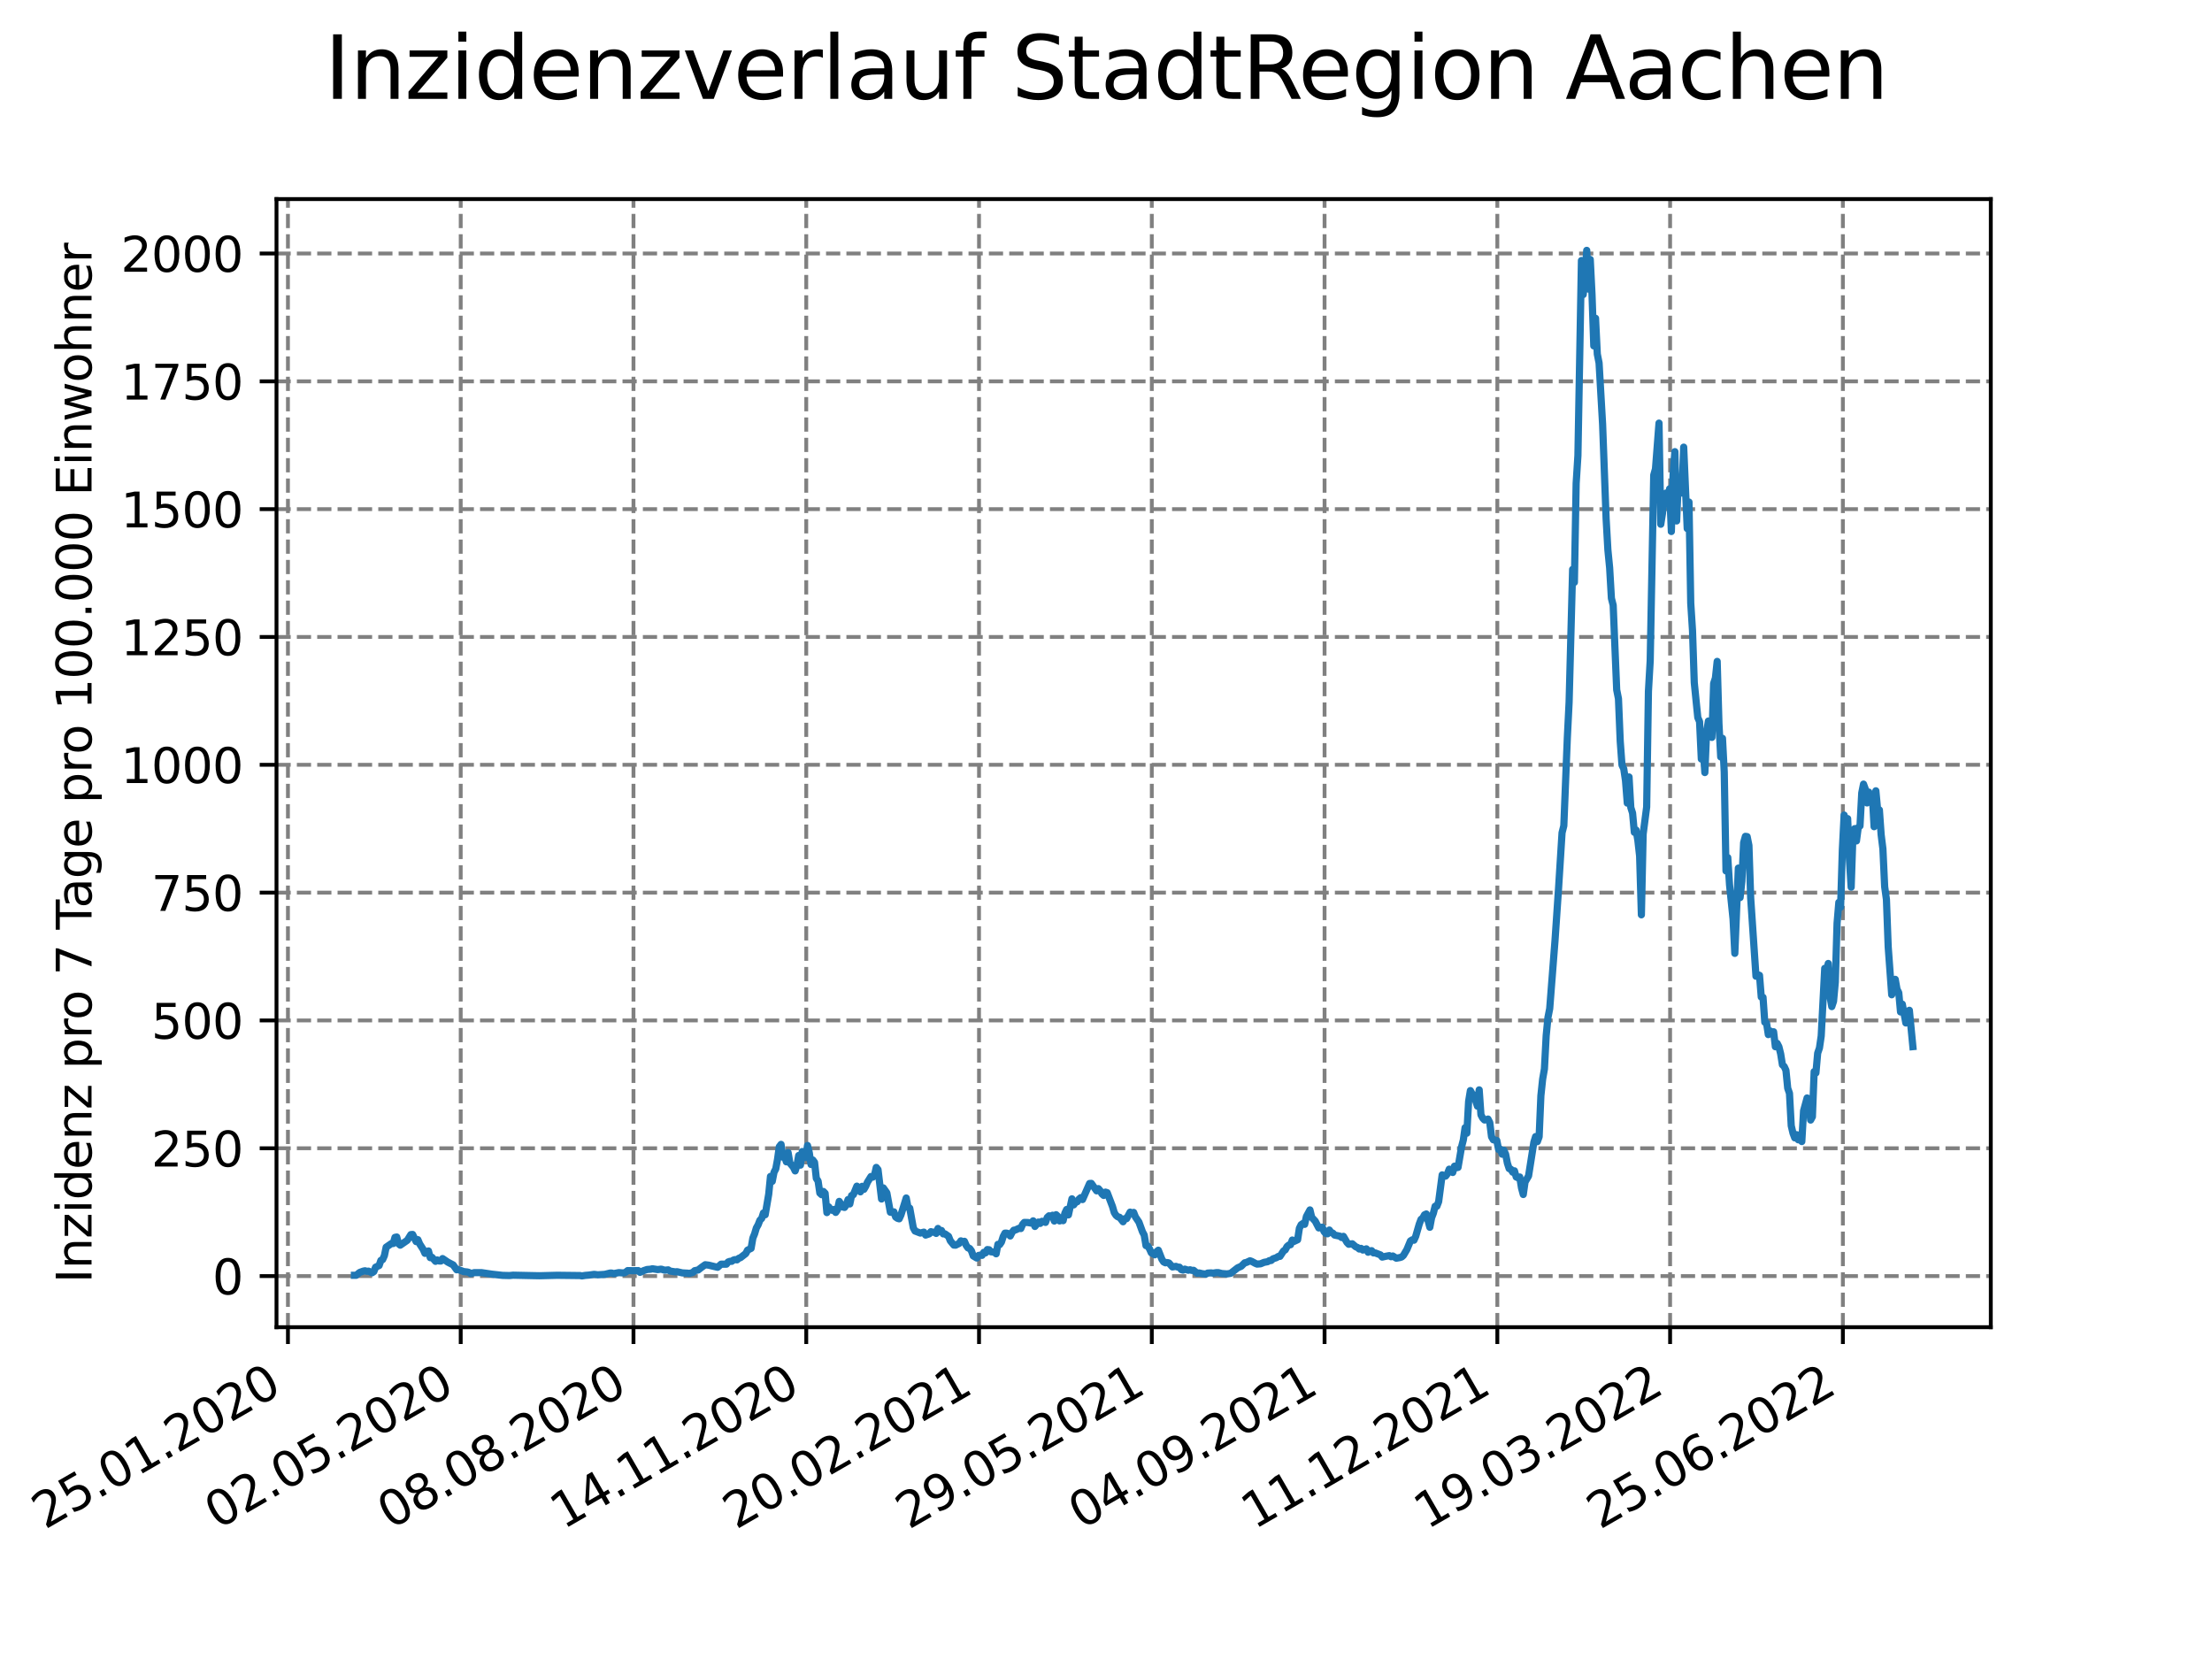 <?xml version="1.0" encoding="utf-8" standalone="no"?>
<!DOCTYPE svg PUBLIC "-//W3C//DTD SVG 1.1//EN"
  "http://www.w3.org/Graphics/SVG/1.1/DTD/svg11.dtd">
<svg xmlns:xlink="http://www.w3.org/1999/xlink" width="460.8pt" height="345.6pt" viewBox="0 0 460.8 345.6" xmlns="http://www.w3.org/2000/svg" version="1.1">
 <defs>
  <style type="text/css">*{stroke-linejoin: round; stroke-linecap: butt}</style>
 </defs>
 <g id="figure_1">
  <g id="patch_1">
   <path d="M 0 345.6 
L 460.8 345.6 
L 460.8 0 
L 0 0 
z
" style="fill: #ffffff"/>
  </g>
  <g id="axes_1">
   <g id="patch_2">
    <path d="M 57.6 276.48 
L 414.72 276.48 
L 414.72 41.472 
L 57.6 41.472 
z
" style="fill: #ffffff"/>
   </g>
   <g id="matplotlib.axis_1">
    <g id="xtick_1">
     <g id="line2d_1">
      <path d="M 59.984 276.48 
L 59.984 41.472 
" clip-path="url(#pc117c9e25f)" style="fill: none; stroke-dasharray: 2.96,1.28; stroke-dashoffset: 0; stroke: #808080; stroke-width: 0.8"/>
     </g>
     <g id="line2d_2">
      <defs>
       <path id="m2772988381" d="M 0 0 
L 0 3.5 
" style="stroke: #000000; stroke-width: 0.8"/>
      </defs>
      <g>
       <use xlink:href="#m2772988381" x="59.984" y="276.48" style="stroke: #000000; stroke-width: 0.8"/>
      </g>
     </g>
     <g id="text_1">
      <!-- 25.01.2020 -->
      <g transform="translate(9.359 318.689)rotate(-30)scale(0.1 -0.1)">
       <defs>
        <path id="DejaVuSans-32" d="M 1228 531 
L 3431 531 
L 3431 0 
L 469 0 
L 469 531 
Q 828 903 1448 1529 
Q 2069 2156 2228 2338 
Q 2531 2678 2651 2914 
Q 2772 3150 2772 3378 
Q 2772 3750 2511 3984 
Q 2250 4219 1831 4219 
Q 1534 4219 1204 4116 
Q 875 4013 500 3803 
L 500 4441 
Q 881 4594 1212 4672 
Q 1544 4750 1819 4750 
Q 2544 4750 2975 4387 
Q 3406 4025 3406 3419 
Q 3406 3131 3298 2873 
Q 3191 2616 2906 2266 
Q 2828 2175 2409 1742 
Q 1991 1309 1228 531 
z
" transform="scale(0.016)"/>
        <path id="DejaVuSans-35" d="M 691 4666 
L 3169 4666 
L 3169 4134 
L 1269 4134 
L 1269 2991 
Q 1406 3038 1543 3061 
Q 1681 3084 1819 3084 
Q 2600 3084 3056 2656 
Q 3513 2228 3513 1497 
Q 3513 744 3044 326 
Q 2575 -91 1722 -91 
Q 1428 -91 1123 -41 
Q 819 9 494 109 
L 494 744 
Q 775 591 1075 516 
Q 1375 441 1709 441 
Q 2250 441 2565 725 
Q 2881 1009 2881 1497 
Q 2881 1984 2565 2268 
Q 2250 2553 1709 2553 
Q 1456 2553 1204 2497 
Q 953 2441 691 2322 
L 691 4666 
z
" transform="scale(0.016)"/>
        <path id="DejaVuSans-2e" d="M 684 794 
L 1344 794 
L 1344 0 
L 684 0 
L 684 794 
z
" transform="scale(0.016)"/>
        <path id="DejaVuSans-30" d="M 2034 4250 
Q 1547 4250 1301 3770 
Q 1056 3291 1056 2328 
Q 1056 1369 1301 889 
Q 1547 409 2034 409 
Q 2525 409 2770 889 
Q 3016 1369 3016 2328 
Q 3016 3291 2770 3770 
Q 2525 4250 2034 4250 
z
M 2034 4750 
Q 2819 4750 3233 4129 
Q 3647 3509 3647 2328 
Q 3647 1150 3233 529 
Q 2819 -91 2034 -91 
Q 1250 -91 836 529 
Q 422 1150 422 2328 
Q 422 3509 836 4129 
Q 1250 4750 2034 4750 
z
" transform="scale(0.016)"/>
        <path id="DejaVuSans-31" d="M 794 531 
L 1825 531 
L 1825 4091 
L 703 3866 
L 703 4441 
L 1819 4666 
L 2450 4666 
L 2450 531 
L 3481 531 
L 3481 0 
L 794 0 
L 794 531 
z
" transform="scale(0.016)"/>
       </defs>
       <use xlink:href="#DejaVuSans-32"/>
       <use xlink:href="#DejaVuSans-35" x="63.623"/>
       <use xlink:href="#DejaVuSans-2e" x="127.246"/>
       <use xlink:href="#DejaVuSans-30" x="159.033"/>
       <use xlink:href="#DejaVuSans-31" x="222.656"/>
       <use xlink:href="#DejaVuSans-2e" x="286.279"/>
       <use xlink:href="#DejaVuSans-32" x="318.066"/>
       <use xlink:href="#DejaVuSans-30" x="381.689"/>
       <use xlink:href="#DejaVuSans-32" x="445.312"/>
       <use xlink:href="#DejaVuSans-30" x="508.936"/>
      </g>
     </g>
    </g>
    <g id="xtick_2">
     <g id="line2d_3">
      <path d="M 95.975 276.48 
L 95.975 41.472 
" clip-path="url(#pc117c9e25f)" style="fill: none; stroke-dasharray: 2.96,1.28; stroke-dashoffset: 0; stroke: #808080; stroke-width: 0.8"/>
     </g>
     <g id="line2d_4">
      <g>
       <use xlink:href="#m2772988381" x="95.975" y="276.48" style="stroke: #000000; stroke-width: 0.8"/>
      </g>
     </g>
     <g id="text_2">
      <!-- 02.05.2020 -->
      <g transform="translate(45.35 318.689)rotate(-30)scale(0.1 -0.1)">
       <use xlink:href="#DejaVuSans-30"/>
       <use xlink:href="#DejaVuSans-32" x="63.623"/>
       <use xlink:href="#DejaVuSans-2e" x="127.246"/>
       <use xlink:href="#DejaVuSans-30" x="159.033"/>
       <use xlink:href="#DejaVuSans-35" x="222.656"/>
       <use xlink:href="#DejaVuSans-2e" x="286.279"/>
       <use xlink:href="#DejaVuSans-32" x="318.066"/>
       <use xlink:href="#DejaVuSans-30" x="381.689"/>
       <use xlink:href="#DejaVuSans-32" x="445.312"/>
       <use xlink:href="#DejaVuSans-30" x="508.936"/>
      </g>
     </g>
    </g>
    <g id="xtick_3">
     <g id="line2d_5">
      <path d="M 131.966 276.48 
L 131.966 41.472 
" clip-path="url(#pc117c9e25f)" style="fill: none; stroke-dasharray: 2.96,1.28; stroke-dashoffset: 0; stroke: #808080; stroke-width: 0.8"/>
     </g>
     <g id="line2d_6">
      <g>
       <use xlink:href="#m2772988381" x="131.966" y="276.48" style="stroke: #000000; stroke-width: 0.8"/>
      </g>
     </g>
     <g id="text_3">
      <!-- 08.08.2020 -->
      <g transform="translate(81.341 318.689)rotate(-30)scale(0.1 -0.1)">
       <defs>
        <path id="DejaVuSans-38" d="M 2034 2216 
Q 1584 2216 1326 1975 
Q 1069 1734 1069 1313 
Q 1069 891 1326 650 
Q 1584 409 2034 409 
Q 2484 409 2743 651 
Q 3003 894 3003 1313 
Q 3003 1734 2745 1975 
Q 2488 2216 2034 2216 
z
M 1403 2484 
Q 997 2584 770 2862 
Q 544 3141 544 3541 
Q 544 4100 942 4425 
Q 1341 4750 2034 4750 
Q 2731 4750 3128 4425 
Q 3525 4100 3525 3541 
Q 3525 3141 3298 2862 
Q 3072 2584 2669 2484 
Q 3125 2378 3379 2068 
Q 3634 1759 3634 1313 
Q 3634 634 3220 271 
Q 2806 -91 2034 -91 
Q 1263 -91 848 271 
Q 434 634 434 1313 
Q 434 1759 690 2068 
Q 947 2378 1403 2484 
z
M 1172 3481 
Q 1172 3119 1398 2916 
Q 1625 2713 2034 2713 
Q 2441 2713 2670 2916 
Q 2900 3119 2900 3481 
Q 2900 3844 2670 4047 
Q 2441 4250 2034 4250 
Q 1625 4250 1398 4047 
Q 1172 3844 1172 3481 
z
" transform="scale(0.016)"/>
       </defs>
       <use xlink:href="#DejaVuSans-30"/>
       <use xlink:href="#DejaVuSans-38" x="63.623"/>
       <use xlink:href="#DejaVuSans-2e" x="127.246"/>
       <use xlink:href="#DejaVuSans-30" x="159.033"/>
       <use xlink:href="#DejaVuSans-38" x="222.656"/>
       <use xlink:href="#DejaVuSans-2e" x="286.279"/>
       <use xlink:href="#DejaVuSans-32" x="318.066"/>
       <use xlink:href="#DejaVuSans-30" x="381.689"/>
       <use xlink:href="#DejaVuSans-32" x="445.312"/>
       <use xlink:href="#DejaVuSans-30" x="508.936"/>
      </g>
     </g>
    </g>
    <g id="xtick_4">
     <g id="line2d_7">
      <path d="M 167.957 276.48 
L 167.957 41.472 
" clip-path="url(#pc117c9e25f)" style="fill: none; stroke-dasharray: 2.96,1.28; stroke-dashoffset: 0; stroke: #808080; stroke-width: 0.8"/>
     </g>
     <g id="line2d_8">
      <g>
       <use xlink:href="#m2772988381" x="167.957" y="276.48" style="stroke: #000000; stroke-width: 0.8"/>
      </g>
     </g>
     <g id="text_4">
      <!-- 14.11.2020 -->
      <g transform="translate(117.332 318.689)rotate(-30)scale(0.1 -0.1)">
       <defs>
        <path id="DejaVuSans-34" d="M 2419 4116 
L 825 1625 
L 2419 1625 
L 2419 4116 
z
M 2253 4666 
L 3047 4666 
L 3047 1625 
L 3713 1625 
L 3713 1100 
L 3047 1100 
L 3047 0 
L 2419 0 
L 2419 1100 
L 313 1100 
L 313 1709 
L 2253 4666 
z
" transform="scale(0.016)"/>
       </defs>
       <use xlink:href="#DejaVuSans-31"/>
       <use xlink:href="#DejaVuSans-34" x="63.623"/>
       <use xlink:href="#DejaVuSans-2e" x="127.246"/>
       <use xlink:href="#DejaVuSans-31" x="159.033"/>
       <use xlink:href="#DejaVuSans-31" x="222.656"/>
       <use xlink:href="#DejaVuSans-2e" x="286.279"/>
       <use xlink:href="#DejaVuSans-32" x="318.066"/>
       <use xlink:href="#DejaVuSans-30" x="381.689"/>
       <use xlink:href="#DejaVuSans-32" x="445.312"/>
       <use xlink:href="#DejaVuSans-30" x="508.936"/>
      </g>
     </g>
    </g>
    <g id="xtick_5">
     <g id="line2d_9">
      <path d="M 203.949 276.48 
L 203.949 41.472 
" clip-path="url(#pc117c9e25f)" style="fill: none; stroke-dasharray: 2.96,1.28; stroke-dashoffset: 0; stroke: #808080; stroke-width: 0.8"/>
     </g>
     <g id="line2d_10">
      <g>
       <use xlink:href="#m2772988381" x="203.949" y="276.48" style="stroke: #000000; stroke-width: 0.8"/>
      </g>
     </g>
     <g id="text_5">
      <!-- 20.02.2021 -->
      <g transform="translate(153.323 318.689)rotate(-30)scale(0.1 -0.1)">
       <use xlink:href="#DejaVuSans-32"/>
       <use xlink:href="#DejaVuSans-30" x="63.623"/>
       <use xlink:href="#DejaVuSans-2e" x="127.246"/>
       <use xlink:href="#DejaVuSans-30" x="159.033"/>
       <use xlink:href="#DejaVuSans-32" x="222.656"/>
       <use xlink:href="#DejaVuSans-2e" x="286.279"/>
       <use xlink:href="#DejaVuSans-32" x="318.066"/>
       <use xlink:href="#DejaVuSans-30" x="381.689"/>
       <use xlink:href="#DejaVuSans-32" x="445.312"/>
       <use xlink:href="#DejaVuSans-31" x="508.936"/>
      </g>
     </g>
    </g>
    <g id="xtick_6">
     <g id="line2d_11">
      <path d="M 239.94 276.48 
L 239.94 41.472 
" clip-path="url(#pc117c9e25f)" style="fill: none; stroke-dasharray: 2.96,1.28; stroke-dashoffset: 0; stroke: #808080; stroke-width: 0.8"/>
     </g>
     <g id="line2d_12">
      <g>
       <use xlink:href="#m2772988381" x="239.94" y="276.48" style="stroke: #000000; stroke-width: 0.8"/>
      </g>
     </g>
     <g id="text_6">
      <!-- 29.05.2021 -->
      <g transform="translate(189.314 318.689)rotate(-30)scale(0.1 -0.1)">
       <defs>
        <path id="DejaVuSans-39" d="M 703 97 
L 703 672 
Q 941 559 1184 500 
Q 1428 441 1663 441 
Q 2288 441 2617 861 
Q 2947 1281 2994 2138 
Q 2813 1869 2534 1725 
Q 2256 1581 1919 1581 
Q 1219 1581 811 2004 
Q 403 2428 403 3163 
Q 403 3881 828 4315 
Q 1253 4750 1959 4750 
Q 2769 4750 3195 4129 
Q 3622 3509 3622 2328 
Q 3622 1225 3098 567 
Q 2575 -91 1691 -91 
Q 1453 -91 1209 -44 
Q 966 3 703 97 
z
M 1959 2075 
Q 2384 2075 2632 2365 
Q 2881 2656 2881 3163 
Q 2881 3666 2632 3958 
Q 2384 4250 1959 4250 
Q 1534 4250 1286 3958 
Q 1038 3666 1038 3163 
Q 1038 2656 1286 2365 
Q 1534 2075 1959 2075 
z
" transform="scale(0.016)"/>
       </defs>
       <use xlink:href="#DejaVuSans-32"/>
       <use xlink:href="#DejaVuSans-39" x="63.623"/>
       <use xlink:href="#DejaVuSans-2e" x="127.246"/>
       <use xlink:href="#DejaVuSans-30" x="159.033"/>
       <use xlink:href="#DejaVuSans-35" x="222.656"/>
       <use xlink:href="#DejaVuSans-2e" x="286.279"/>
       <use xlink:href="#DejaVuSans-32" x="318.066"/>
       <use xlink:href="#DejaVuSans-30" x="381.689"/>
       <use xlink:href="#DejaVuSans-32" x="445.312"/>
       <use xlink:href="#DejaVuSans-31" x="508.936"/>
      </g>
     </g>
    </g>
    <g id="xtick_7">
     <g id="line2d_13">
      <path d="M 275.931 276.48 
L 275.931 41.472 
" clip-path="url(#pc117c9e25f)" style="fill: none; stroke-dasharray: 2.96,1.28; stroke-dashoffset: 0; stroke: #808080; stroke-width: 0.8"/>
     </g>
     <g id="line2d_14">
      <g>
       <use xlink:href="#m2772988381" x="275.931" y="276.48" style="stroke: #000000; stroke-width: 0.8"/>
      </g>
     </g>
     <g id="text_7">
      <!-- 04.09.2021 -->
      <g transform="translate(225.306 318.689)rotate(-30)scale(0.1 -0.1)">
       <use xlink:href="#DejaVuSans-30"/>
       <use xlink:href="#DejaVuSans-34" x="63.623"/>
       <use xlink:href="#DejaVuSans-2e" x="127.246"/>
       <use xlink:href="#DejaVuSans-30" x="159.033"/>
       <use xlink:href="#DejaVuSans-39" x="222.656"/>
       <use xlink:href="#DejaVuSans-2e" x="286.279"/>
       <use xlink:href="#DejaVuSans-32" x="318.066"/>
       <use xlink:href="#DejaVuSans-30" x="381.689"/>
       <use xlink:href="#DejaVuSans-32" x="445.312"/>
       <use xlink:href="#DejaVuSans-31" x="508.936"/>
      </g>
     </g>
    </g>
    <g id="xtick_8">
     <g id="line2d_15">
      <path d="M 311.922 276.48 
L 311.922 41.472 
" clip-path="url(#pc117c9e25f)" style="fill: none; stroke-dasharray: 2.96,1.28; stroke-dashoffset: 0; stroke: #808080; stroke-width: 0.8"/>
     </g>
     <g id="line2d_16">
      <g>
       <use xlink:href="#m2772988381" x="311.922" y="276.48" style="stroke: #000000; stroke-width: 0.8"/>
      </g>
     </g>
     <g id="text_8">
      <!-- 11.12.2021 -->
      <g transform="translate(261.297 318.689)rotate(-30)scale(0.1 -0.1)">
       <use xlink:href="#DejaVuSans-31"/>
       <use xlink:href="#DejaVuSans-31" x="63.623"/>
       <use xlink:href="#DejaVuSans-2e" x="127.246"/>
       <use xlink:href="#DejaVuSans-31" x="159.033"/>
       <use xlink:href="#DejaVuSans-32" x="222.656"/>
       <use xlink:href="#DejaVuSans-2e" x="286.279"/>
       <use xlink:href="#DejaVuSans-32" x="318.066"/>
       <use xlink:href="#DejaVuSans-30" x="381.689"/>
       <use xlink:href="#DejaVuSans-32" x="445.312"/>
       <use xlink:href="#DejaVuSans-31" x="508.936"/>
      </g>
     </g>
    </g>
    <g id="xtick_9">
     <g id="line2d_17">
      <path d="M 347.913 276.48 
L 347.913 41.472 
" clip-path="url(#pc117c9e25f)" style="fill: none; stroke-dasharray: 2.96,1.28; stroke-dashoffset: 0; stroke: #808080; stroke-width: 0.8"/>
     </g>
     <g id="line2d_18">
      <g>
       <use xlink:href="#m2772988381" x="347.913" y="276.48" style="stroke: #000000; stroke-width: 0.8"/>
      </g>
     </g>
     <g id="text_9">
      <!-- 19.03.2022 -->
      <g transform="translate(297.288 318.689)rotate(-30)scale(0.1 -0.1)">
       <defs>
        <path id="DejaVuSans-33" d="M 2597 2516 
Q 3050 2419 3304 2112 
Q 3559 1806 3559 1356 
Q 3559 666 3084 287 
Q 2609 -91 1734 -91 
Q 1441 -91 1130 -33 
Q 819 25 488 141 
L 488 750 
Q 750 597 1062 519 
Q 1375 441 1716 441 
Q 2309 441 2620 675 
Q 2931 909 2931 1356 
Q 2931 1769 2642 2001 
Q 2353 2234 1838 2234 
L 1294 2234 
L 1294 2753 
L 1863 2753 
Q 2328 2753 2575 2939 
Q 2822 3125 2822 3475 
Q 2822 3834 2567 4026 
Q 2313 4219 1838 4219 
Q 1578 4219 1281 4162 
Q 984 4106 628 3988 
L 628 4550 
Q 988 4650 1302 4700 
Q 1616 4750 1894 4750 
Q 2613 4750 3031 4423 
Q 3450 4097 3450 3541 
Q 3450 3153 3228 2886 
Q 3006 2619 2597 2516 
z
" transform="scale(0.016)"/>
       </defs>
       <use xlink:href="#DejaVuSans-31"/>
       <use xlink:href="#DejaVuSans-39" x="63.623"/>
       <use xlink:href="#DejaVuSans-2e" x="127.246"/>
       <use xlink:href="#DejaVuSans-30" x="159.033"/>
       <use xlink:href="#DejaVuSans-33" x="222.656"/>
       <use xlink:href="#DejaVuSans-2e" x="286.279"/>
       <use xlink:href="#DejaVuSans-32" x="318.066"/>
       <use xlink:href="#DejaVuSans-30" x="381.689"/>
       <use xlink:href="#DejaVuSans-32" x="445.312"/>
       <use xlink:href="#DejaVuSans-32" x="508.936"/>
      </g>
     </g>
    </g>
    <g id="xtick_10">
     <g id="line2d_19">
      <path d="M 383.904 276.48 
L 383.904 41.472 
" clip-path="url(#pc117c9e25f)" style="fill: none; stroke-dasharray: 2.96,1.28; stroke-dashoffset: 0; stroke: #808080; stroke-width: 0.8"/>
     </g>
     <g id="line2d_20">
      <g>
       <use xlink:href="#m2772988381" x="383.904" y="276.48" style="stroke: #000000; stroke-width: 0.8"/>
      </g>
     </g>
     <g id="text_10">
      <!-- 25.06.2022 -->
      <g transform="translate(333.279 318.689)rotate(-30)scale(0.1 -0.1)">
       <defs>
        <path id="DejaVuSans-36" d="M 2113 2584 
Q 1688 2584 1439 2293 
Q 1191 2003 1191 1497 
Q 1191 994 1439 701 
Q 1688 409 2113 409 
Q 2538 409 2786 701 
Q 3034 994 3034 1497 
Q 3034 2003 2786 2293 
Q 2538 2584 2113 2584 
z
M 3366 4563 
L 3366 3988 
Q 3128 4100 2886 4159 
Q 2644 4219 2406 4219 
Q 1781 4219 1451 3797 
Q 1122 3375 1075 2522 
Q 1259 2794 1537 2939 
Q 1816 3084 2150 3084 
Q 2853 3084 3261 2657 
Q 3669 2231 3669 1497 
Q 3669 778 3244 343 
Q 2819 -91 2113 -91 
Q 1303 -91 875 529 
Q 447 1150 447 2328 
Q 447 3434 972 4092 
Q 1497 4750 2381 4750 
Q 2619 4750 2861 4703 
Q 3103 4656 3366 4563 
z
" transform="scale(0.016)"/>
       </defs>
       <use xlink:href="#DejaVuSans-32"/>
       <use xlink:href="#DejaVuSans-35" x="63.623"/>
       <use xlink:href="#DejaVuSans-2e" x="127.246"/>
       <use xlink:href="#DejaVuSans-30" x="159.033"/>
       <use xlink:href="#DejaVuSans-36" x="222.656"/>
       <use xlink:href="#DejaVuSans-2e" x="286.279"/>
       <use xlink:href="#DejaVuSans-32" x="318.066"/>
       <use xlink:href="#DejaVuSans-30" x="381.689"/>
       <use xlink:href="#DejaVuSans-32" x="445.312"/>
       <use xlink:href="#DejaVuSans-32" x="508.936"/>
      </g>
     </g>
    </g>
   </g>
   <g id="matplotlib.axis_2">
    <g id="ytick_1">
     <g id="line2d_21">
      <path d="M 57.6 265.836 
L 414.72 265.836 
" clip-path="url(#pc117c9e25f)" style="fill: none; stroke-dasharray: 2.96,1.28; stroke-dashoffset: 0; stroke: #808080; stroke-width: 0.8"/>
     </g>
     <g id="line2d_22">
      <defs>
       <path id="me3df856fa6" d="M 0 0 
L -3.5 0 
" style="stroke: #000000; stroke-width: 0.8"/>
      </defs>
      <g>
       <use xlink:href="#me3df856fa6" x="57.6" y="265.836" style="stroke: #000000; stroke-width: 0.8"/>
      </g>
     </g>
     <g id="text_11">
      <!-- 0 -->
      <g transform="translate(44.237 269.635)scale(0.1 -0.1)">
       <use xlink:href="#DejaVuSans-30"/>
      </g>
     </g>
    </g>
    <g id="ytick_2">
     <g id="line2d_23">
      <path d="M 57.6 239.208 
L 414.72 239.208 
" clip-path="url(#pc117c9e25f)" style="fill: none; stroke-dasharray: 2.96,1.28; stroke-dashoffset: 0; stroke: #808080; stroke-width: 0.8"/>
     </g>
     <g id="line2d_24">
      <g>
       <use xlink:href="#me3df856fa6" x="57.6" y="239.208" style="stroke: #000000; stroke-width: 0.8"/>
      </g>
     </g>
     <g id="text_12">
      <!-- 250 -->
      <g transform="translate(31.512 243.007)scale(0.1 -0.1)">
       <use xlink:href="#DejaVuSans-32"/>
       <use xlink:href="#DejaVuSans-35" x="63.623"/>
       <use xlink:href="#DejaVuSans-30" x="127.246"/>
      </g>
     </g>
    </g>
    <g id="ytick_3">
     <g id="line2d_25">
      <path d="M 57.6 212.58 
L 414.72 212.58 
" clip-path="url(#pc117c9e25f)" style="fill: none; stroke-dasharray: 2.96,1.28; stroke-dashoffset: 0; stroke: #808080; stroke-width: 0.8"/>
     </g>
     <g id="line2d_26">
      <g>
       <use xlink:href="#me3df856fa6" x="57.6" y="212.58" style="stroke: #000000; stroke-width: 0.8"/>
      </g>
     </g>
     <g id="text_13">
      <!-- 500 -->
      <g transform="translate(31.512 216.38)scale(0.1 -0.1)">
       <use xlink:href="#DejaVuSans-35"/>
       <use xlink:href="#DejaVuSans-30" x="63.623"/>
       <use xlink:href="#DejaVuSans-30" x="127.246"/>
      </g>
     </g>
    </g>
    <g id="ytick_4">
     <g id="line2d_27">
      <path d="M 57.6 185.953 
L 414.72 185.953 
" clip-path="url(#pc117c9e25f)" style="fill: none; stroke-dasharray: 2.96,1.28; stroke-dashoffset: 0; stroke: #808080; stroke-width: 0.8"/>
     </g>
     <g id="line2d_28">
      <g>
       <use xlink:href="#me3df856fa6" x="57.6" y="185.953" style="stroke: #000000; stroke-width: 0.8"/>
      </g>
     </g>
     <g id="text_14">
      <!-- 750 -->
      <g transform="translate(31.512 189.752)scale(0.1 -0.1)">
       <defs>
        <path id="DejaVuSans-37" d="M 525 4666 
L 3525 4666 
L 3525 4397 
L 1831 0 
L 1172 0 
L 2766 4134 
L 525 4134 
L 525 4666 
z
" transform="scale(0.016)"/>
       </defs>
       <use xlink:href="#DejaVuSans-37"/>
       <use xlink:href="#DejaVuSans-35" x="63.623"/>
       <use xlink:href="#DejaVuSans-30" x="127.246"/>
      </g>
     </g>
    </g>
    <g id="ytick_5">
     <g id="line2d_29">
      <path d="M 57.6 159.325 
L 414.72 159.325 
" clip-path="url(#pc117c9e25f)" style="fill: none; stroke-dasharray: 2.96,1.28; stroke-dashoffset: 0; stroke: #808080; stroke-width: 0.8"/>
     </g>
     <g id="line2d_30">
      <g>
       <use xlink:href="#me3df856fa6" x="57.6" y="159.325" style="stroke: #000000; stroke-width: 0.8"/>
      </g>
     </g>
     <g id="text_15">
      <!-- 1000 -->
      <g transform="translate(25.15 163.124)scale(0.1 -0.1)">
       <use xlink:href="#DejaVuSans-31"/>
       <use xlink:href="#DejaVuSans-30" x="63.623"/>
       <use xlink:href="#DejaVuSans-30" x="127.246"/>
       <use xlink:href="#DejaVuSans-30" x="190.869"/>
      </g>
     </g>
    </g>
    <g id="ytick_6">
     <g id="line2d_31">
      <path d="M 57.6 132.697 
L 414.72 132.697 
" clip-path="url(#pc117c9e25f)" style="fill: none; stroke-dasharray: 2.96,1.28; stroke-dashoffset: 0; stroke: #808080; stroke-width: 0.8"/>
     </g>
     <g id="line2d_32">
      <g>
       <use xlink:href="#me3df856fa6" x="57.6" y="132.697" style="stroke: #000000; stroke-width: 0.8"/>
      </g>
     </g>
     <g id="text_16">
      <!-- 1250 -->
      <g transform="translate(25.15 136.496)scale(0.1 -0.1)">
       <use xlink:href="#DejaVuSans-31"/>
       <use xlink:href="#DejaVuSans-32" x="63.623"/>
       <use xlink:href="#DejaVuSans-35" x="127.246"/>
       <use xlink:href="#DejaVuSans-30" x="190.869"/>
      </g>
     </g>
    </g>
    <g id="ytick_7">
     <g id="line2d_33">
      <path d="M 57.6 106.069 
L 414.72 106.069 
" clip-path="url(#pc117c9e25f)" style="fill: none; stroke-dasharray: 2.96,1.28; stroke-dashoffset: 0; stroke: #808080; stroke-width: 0.8"/>
     </g>
     <g id="line2d_34">
      <g>
       <use xlink:href="#me3df856fa6" x="57.6" y="106.069" style="stroke: #000000; stroke-width: 0.8"/>
      </g>
     </g>
     <g id="text_17">
      <!-- 1500 -->
      <g transform="translate(25.15 109.868)scale(0.1 -0.1)">
       <use xlink:href="#DejaVuSans-31"/>
       <use xlink:href="#DejaVuSans-35" x="63.623"/>
       <use xlink:href="#DejaVuSans-30" x="127.246"/>
       <use xlink:href="#DejaVuSans-30" x="190.869"/>
      </g>
     </g>
    </g>
    <g id="ytick_8">
     <g id="line2d_35">
      <path d="M 57.6 79.441 
L 414.72 79.441 
" clip-path="url(#pc117c9e25f)" style="fill: none; stroke-dasharray: 2.96,1.28; stroke-dashoffset: 0; stroke: #808080; stroke-width: 0.8"/>
     </g>
     <g id="line2d_36">
      <g>
       <use xlink:href="#me3df856fa6" x="57.6" y="79.441" style="stroke: #000000; stroke-width: 0.8"/>
      </g>
     </g>
     <g id="text_18">
      <!-- 1750 -->
      <g transform="translate(25.15 83.241)scale(0.1 -0.1)">
       <use xlink:href="#DejaVuSans-31"/>
       <use xlink:href="#DejaVuSans-37" x="63.623"/>
       <use xlink:href="#DejaVuSans-35" x="127.246"/>
       <use xlink:href="#DejaVuSans-30" x="190.869"/>
      </g>
     </g>
    </g>
    <g id="ytick_9">
     <g id="line2d_37">
      <path d="M 57.6 52.813 
L 414.72 52.813 
" clip-path="url(#pc117c9e25f)" style="fill: none; stroke-dasharray: 2.96,1.28; stroke-dashoffset: 0; stroke: #808080; stroke-width: 0.8"/>
     </g>
     <g id="line2d_38">
      <g>
       <use xlink:href="#me3df856fa6" x="57.6" y="52.813" style="stroke: #000000; stroke-width: 0.8"/>
      </g>
     </g>
     <g id="text_19">
      <!-- 2000 -->
      <g transform="translate(25.15 56.613)scale(0.1 -0.1)">
       <use xlink:href="#DejaVuSans-32"/>
       <use xlink:href="#DejaVuSans-30" x="63.623"/>
       <use xlink:href="#DejaVuSans-30" x="127.246"/>
       <use xlink:href="#DejaVuSans-30" x="190.869"/>
      </g>
     </g>
    </g>
    <g id="text_20">
     <!-- Inzidenz pro 7 Tage pro 100.000 Einwohner -->
     <g transform="translate(19.07 267.301)rotate(-90)scale(0.1 -0.1)">
      <defs>
       <path id="DejaVuSans-49" d="M 628 4666 
L 1259 4666 
L 1259 0 
L 628 0 
L 628 4666 
z
" transform="scale(0.016)"/>
       <path id="DejaVuSans-6e" d="M 3513 2113 
L 3513 0 
L 2938 0 
L 2938 2094 
Q 2938 2591 2744 2837 
Q 2550 3084 2163 3084 
Q 1697 3084 1428 2787 
Q 1159 2491 1159 1978 
L 1159 0 
L 581 0 
L 581 3500 
L 1159 3500 
L 1159 2956 
Q 1366 3272 1645 3428 
Q 1925 3584 2291 3584 
Q 2894 3584 3203 3211 
Q 3513 2838 3513 2113 
z
" transform="scale(0.016)"/>
       <path id="DejaVuSans-7a" d="M 353 3500 
L 3084 3500 
L 3084 2975 
L 922 459 
L 3084 459 
L 3084 0 
L 275 0 
L 275 525 
L 2438 3041 
L 353 3041 
L 353 3500 
z
" transform="scale(0.016)"/>
       <path id="DejaVuSans-69" d="M 603 3500 
L 1178 3500 
L 1178 0 
L 603 0 
L 603 3500 
z
M 603 4863 
L 1178 4863 
L 1178 4134 
L 603 4134 
L 603 4863 
z
" transform="scale(0.016)"/>
       <path id="DejaVuSans-64" d="M 2906 2969 
L 2906 4863 
L 3481 4863 
L 3481 0 
L 2906 0 
L 2906 525 
Q 2725 213 2448 61 
Q 2172 -91 1784 -91 
Q 1150 -91 751 415 
Q 353 922 353 1747 
Q 353 2572 751 3078 
Q 1150 3584 1784 3584 
Q 2172 3584 2448 3432 
Q 2725 3281 2906 2969 
z
M 947 1747 
Q 947 1113 1208 752 
Q 1469 391 1925 391 
Q 2381 391 2643 752 
Q 2906 1113 2906 1747 
Q 2906 2381 2643 2742 
Q 2381 3103 1925 3103 
Q 1469 3103 1208 2742 
Q 947 2381 947 1747 
z
" transform="scale(0.016)"/>
       <path id="DejaVuSans-65" d="M 3597 1894 
L 3597 1613 
L 953 1613 
Q 991 1019 1311 708 
Q 1631 397 2203 397 
Q 2534 397 2845 478 
Q 3156 559 3463 722 
L 3463 178 
Q 3153 47 2828 -22 
Q 2503 -91 2169 -91 
Q 1331 -91 842 396 
Q 353 884 353 1716 
Q 353 2575 817 3079 
Q 1281 3584 2069 3584 
Q 2775 3584 3186 3129 
Q 3597 2675 3597 1894 
z
M 3022 2063 
Q 3016 2534 2758 2815 
Q 2500 3097 2075 3097 
Q 1594 3097 1305 2825 
Q 1016 2553 972 2059 
L 3022 2063 
z
" transform="scale(0.016)"/>
       <path id="DejaVuSans-20" transform="scale(0.016)"/>
       <path id="DejaVuSans-70" d="M 1159 525 
L 1159 -1331 
L 581 -1331 
L 581 3500 
L 1159 3500 
L 1159 2969 
Q 1341 3281 1617 3432 
Q 1894 3584 2278 3584 
Q 2916 3584 3314 3078 
Q 3713 2572 3713 1747 
Q 3713 922 3314 415 
Q 2916 -91 2278 -91 
Q 1894 -91 1617 61 
Q 1341 213 1159 525 
z
M 3116 1747 
Q 3116 2381 2855 2742 
Q 2594 3103 2138 3103 
Q 1681 3103 1420 2742 
Q 1159 2381 1159 1747 
Q 1159 1113 1420 752 
Q 1681 391 2138 391 
Q 2594 391 2855 752 
Q 3116 1113 3116 1747 
z
" transform="scale(0.016)"/>
       <path id="DejaVuSans-72" d="M 2631 2963 
Q 2534 3019 2420 3045 
Q 2306 3072 2169 3072 
Q 1681 3072 1420 2755 
Q 1159 2438 1159 1844 
L 1159 0 
L 581 0 
L 581 3500 
L 1159 3500 
L 1159 2956 
Q 1341 3275 1631 3429 
Q 1922 3584 2338 3584 
Q 2397 3584 2469 3576 
Q 2541 3569 2628 3553 
L 2631 2963 
z
" transform="scale(0.016)"/>
       <path id="DejaVuSans-6f" d="M 1959 3097 
Q 1497 3097 1228 2736 
Q 959 2375 959 1747 
Q 959 1119 1226 758 
Q 1494 397 1959 397 
Q 2419 397 2687 759 
Q 2956 1122 2956 1747 
Q 2956 2369 2687 2733 
Q 2419 3097 1959 3097 
z
M 1959 3584 
Q 2709 3584 3137 3096 
Q 3566 2609 3566 1747 
Q 3566 888 3137 398 
Q 2709 -91 1959 -91 
Q 1206 -91 779 398 
Q 353 888 353 1747 
Q 353 2609 779 3096 
Q 1206 3584 1959 3584 
z
" transform="scale(0.016)"/>
       <path id="DejaVuSans-54" d="M -19 4666 
L 3928 4666 
L 3928 4134 
L 2272 4134 
L 2272 0 
L 1638 0 
L 1638 4134 
L -19 4134 
L -19 4666 
z
" transform="scale(0.016)"/>
       <path id="DejaVuSans-61" d="M 2194 1759 
Q 1497 1759 1228 1600 
Q 959 1441 959 1056 
Q 959 750 1161 570 
Q 1363 391 1709 391 
Q 2188 391 2477 730 
Q 2766 1069 2766 1631 
L 2766 1759 
L 2194 1759 
z
M 3341 1997 
L 3341 0 
L 2766 0 
L 2766 531 
Q 2569 213 2275 61 
Q 1981 -91 1556 -91 
Q 1019 -91 701 211 
Q 384 513 384 1019 
Q 384 1609 779 1909 
Q 1175 2209 1959 2209 
L 2766 2209 
L 2766 2266 
Q 2766 2663 2505 2880 
Q 2244 3097 1772 3097 
Q 1472 3097 1187 3025 
Q 903 2953 641 2809 
L 641 3341 
Q 956 3463 1253 3523 
Q 1550 3584 1831 3584 
Q 2591 3584 2966 3190 
Q 3341 2797 3341 1997 
z
" transform="scale(0.016)"/>
       <path id="DejaVuSans-67" d="M 2906 1791 
Q 2906 2416 2648 2759 
Q 2391 3103 1925 3103 
Q 1463 3103 1205 2759 
Q 947 2416 947 1791 
Q 947 1169 1205 825 
Q 1463 481 1925 481 
Q 2391 481 2648 825 
Q 2906 1169 2906 1791 
z
M 3481 434 
Q 3481 -459 3084 -895 
Q 2688 -1331 1869 -1331 
Q 1566 -1331 1297 -1286 
Q 1028 -1241 775 -1147 
L 775 -588 
Q 1028 -725 1275 -790 
Q 1522 -856 1778 -856 
Q 2344 -856 2625 -561 
Q 2906 -266 2906 331 
L 2906 616 
Q 2728 306 2450 153 
Q 2172 0 1784 0 
Q 1141 0 747 490 
Q 353 981 353 1791 
Q 353 2603 747 3093 
Q 1141 3584 1784 3584 
Q 2172 3584 2450 3431 
Q 2728 3278 2906 2969 
L 2906 3500 
L 3481 3500 
L 3481 434 
z
" transform="scale(0.016)"/>
       <path id="DejaVuSans-45" d="M 628 4666 
L 3578 4666 
L 3578 4134 
L 1259 4134 
L 1259 2753 
L 3481 2753 
L 3481 2222 
L 1259 2222 
L 1259 531 
L 3634 531 
L 3634 0 
L 628 0 
L 628 4666 
z
" transform="scale(0.016)"/>
       <path id="DejaVuSans-77" d="M 269 3500 
L 844 3500 
L 1563 769 
L 2278 3500 
L 2956 3500 
L 3675 769 
L 4391 3500 
L 4966 3500 
L 4050 0 
L 3372 0 
L 2619 2869 
L 1863 0 
L 1184 0 
L 269 3500 
z
" transform="scale(0.016)"/>
       <path id="DejaVuSans-68" d="M 3513 2113 
L 3513 0 
L 2938 0 
L 2938 2094 
Q 2938 2591 2744 2837 
Q 2550 3084 2163 3084 
Q 1697 3084 1428 2787 
Q 1159 2491 1159 1978 
L 1159 0 
L 581 0 
L 581 4863 
L 1159 4863 
L 1159 2956 
Q 1366 3272 1645 3428 
Q 1925 3584 2291 3584 
Q 2894 3584 3203 3211 
Q 3513 2838 3513 2113 
z
" transform="scale(0.016)"/>
      </defs>
      <use xlink:href="#DejaVuSans-49"/>
      <use xlink:href="#DejaVuSans-6e" x="29.492"/>
      <use xlink:href="#DejaVuSans-7a" x="92.871"/>
      <use xlink:href="#DejaVuSans-69" x="145.361"/>
      <use xlink:href="#DejaVuSans-64" x="173.145"/>
      <use xlink:href="#DejaVuSans-65" x="236.621"/>
      <use xlink:href="#DejaVuSans-6e" x="298.145"/>
      <use xlink:href="#DejaVuSans-7a" x="361.523"/>
      <use xlink:href="#DejaVuSans-20" x="414.014"/>
      <use xlink:href="#DejaVuSans-70" x="445.801"/>
      <use xlink:href="#DejaVuSans-72" x="509.277"/>
      <use xlink:href="#DejaVuSans-6f" x="548.141"/>
      <use xlink:href="#DejaVuSans-20" x="609.322"/>
      <use xlink:href="#DejaVuSans-37" x="641.109"/>
      <use xlink:href="#DejaVuSans-20" x="704.732"/>
      <use xlink:href="#DejaVuSans-54" x="736.52"/>
      <use xlink:href="#DejaVuSans-61" x="781.104"/>
      <use xlink:href="#DejaVuSans-67" x="842.383"/>
      <use xlink:href="#DejaVuSans-65" x="905.859"/>
      <use xlink:href="#DejaVuSans-20" x="967.383"/>
      <use xlink:href="#DejaVuSans-70" x="999.17"/>
      <use xlink:href="#DejaVuSans-72" x="1062.646"/>
      <use xlink:href="#DejaVuSans-6f" x="1101.51"/>
      <use xlink:href="#DejaVuSans-20" x="1162.691"/>
      <use xlink:href="#DejaVuSans-31" x="1194.479"/>
      <use xlink:href="#DejaVuSans-30" x="1258.102"/>
      <use xlink:href="#DejaVuSans-30" x="1321.725"/>
      <use xlink:href="#DejaVuSans-2e" x="1385.348"/>
      <use xlink:href="#DejaVuSans-30" x="1417.135"/>
      <use xlink:href="#DejaVuSans-30" x="1480.758"/>
      <use xlink:href="#DejaVuSans-30" x="1544.381"/>
      <use xlink:href="#DejaVuSans-20" x="1608.004"/>
      <use xlink:href="#DejaVuSans-45" x="1639.791"/>
      <use xlink:href="#DejaVuSans-69" x="1702.975"/>
      <use xlink:href="#DejaVuSans-6e" x="1730.758"/>
      <use xlink:href="#DejaVuSans-77" x="1794.137"/>
      <use xlink:href="#DejaVuSans-6f" x="1875.924"/>
      <use xlink:href="#DejaVuSans-68" x="1937.105"/>
      <use xlink:href="#DejaVuSans-6e" x="2000.484"/>
      <use xlink:href="#DejaVuSans-65" x="2063.863"/>
      <use xlink:href="#DejaVuSans-72" x="2125.387"/>
     </g>
    </g>
   </g>
   <g id="line2d_39">
    <path d="M 73.833 265.664 
L 74.2 265.664 
L 74.934 265.071 
L 75.669 264.804 
L 76.036 264.727 
L 76.404 264.842 
L 76.771 264.804 
L 77.505 265.148 
L 77.873 264.899 
L 78.24 263.981 
L 78.974 263.637 
L 79.342 262.566 
L 79.709 262.394 
L 80.076 261.572 
L 80.443 259.813 
L 81.545 259.048 
L 81.912 259.048 
L 82.28 257.767 
L 82.647 257.69 
L 83.014 259.086 
L 83.381 259.392 
L 84.85 258.379 
L 85.585 257.193 
L 85.952 257.155 
L 86.687 258.646 
L 87.054 258.245 
L 87.421 259.124 
L 88.156 260.272 
L 88.523 261.094 
L 88.89 260.731 
L 89.257 260.597 
L 89.625 261.993 
L 89.992 261.916 
L 90.727 262.758 
L 91.094 262.471 
L 91.461 262.681 
L 91.828 262.7 
L 92.196 262.184 
L 93.297 262.93 
L 94.399 263.503 
L 95.134 264.517 
L 95.501 264.478 
L 96.603 264.899 
L 97.337 264.976 
L 97.704 265.071 
L 98.072 265.32 
L 98.806 265.109 
L 100.275 265.109 
L 102.479 265.435 
L 104.682 265.683 
L 106.151 265.721 
L 106.886 265.645 
L 111.293 265.74 
L 112.395 265.76 
L 116.067 265.664 
L 120.842 265.721 
L 121.209 265.798 
L 121.943 265.683 
L 122.678 265.626 
L 123.78 265.473 
L 124.514 265.568 
L 125.983 265.473 
L 127.085 265.205 
L 127.452 265.205 
L 127.819 265.32 
L 128.921 265.109 
L 129.656 265.167 
L 130.023 265.167 
L 130.39 264.995 
L 130.757 264.689 
L 131.859 264.708 
L 132.961 264.689 
L 133.328 265.052 
L 134.063 264.708 
L 134.797 264.459 
L 135.532 264.402 
L 135.899 264.306 
L 137.001 264.478 
L 137.735 264.383 
L 138.47 264.612 
L 139.204 264.536 
L 139.572 264.784 
L 140.673 264.956 
L 141.041 264.918 
L 142.142 265.167 
L 143.244 265.224 
L 143.611 265.282 
L 144.346 265.071 
L 144.713 264.708 
L 145.448 264.555 
L 146.182 263.981 
L 146.917 263.465 
L 147.651 263.561 
L 148.753 263.828 
L 149.488 264 
L 150.222 263.35 
L 151.324 263.35 
L 151.691 262.891 
L 152.058 262.758 
L 152.426 262.758 
L 152.793 262.49 
L 153.16 262.394 
L 153.527 262.452 
L 153.895 262.127 
L 154.262 261.993 
L 155.364 261.132 
L 155.731 260.425 
L 156.465 260.061 
L 156.833 257.92 
L 157.2 257.021 
L 157.567 255.797 
L 157.934 255.147 
L 158.302 254.191 
L 158.669 253.828 
L 159.036 252.681 
L 159.403 253.063 
L 160.138 248.761 
L 160.505 245.07 
L 160.872 246.103 
L 161.24 244.21 
L 161.607 243.502 
L 161.974 241.514 
L 162.341 238.875 
L 162.709 238.397 
L 163.076 241.055 
L 163.443 240.883 
L 163.811 242.03 
L 164.178 240.099 
L 164.545 242.278 
L 165.28 243.158 
L 165.647 243.923 
L 166.014 242.757 
L 166.381 240.711 
L 166.749 242.718 
L 167.116 239.888 
L 167.85 241.131 
L 168.218 238.626 
L 168.585 240.118 
L 168.952 242.584 
L 169.319 241.647 
L 169.687 242.145 
L 170.054 245.472 
L 170.421 246.026 
L 170.788 248.531 
L 171.156 248.875 
L 171.523 248.206 
L 171.89 248.589 
L 172.257 252.604 
L 172.625 251.399 
L 172.992 251.916 
L 173.359 252.126 
L 173.726 251.954 
L 174.094 252.566 
L 174.461 252.03 
L 174.828 250.271 
L 175.563 251.438 
L 175.93 251.533 
L 176.297 250.979 
L 176.664 249.889 
L 177.032 250.807 
L 177.399 249.047 
L 177.766 248.875 
L 178.501 247.097 
L 178.868 247.594 
L 179.235 248.283 
L 179.603 247.135 
L 179.97 247.766 
L 180.337 247.135 
L 180.704 246.275 
L 181.439 245.089 
L 181.806 245.223 
L 182.173 244.802 
L 182.541 243.196 
L 182.908 243.655 
L 183.642 249.774 
L 184.01 247.46 
L 184.744 248.493 
L 185.479 252.528 
L 185.846 252.566 
L 186.213 252.451 
L 186.58 253.522 
L 186.948 253.79 
L 187.315 253.904 
L 187.682 253.101 
L 188.784 249.564 
L 189.151 251.533 
L 189.518 251.686 
L 190.253 255.759 
L 190.62 256.447 
L 191.722 256.868 
L 192.457 256.677 
L 192.824 257.289 
L 193.558 257.04 
L 193.926 256.581 
L 194.293 256.696 
L 194.66 256.658 
L 195.027 256.945 
L 195.395 255.912 
L 195.762 256.562 
L 196.129 256.333 
L 196.496 257.04 
L 196.864 257.04 
L 197.598 257.556 
L 197.965 258.474 
L 198.7 259.373 
L 199.067 259.392 
L 199.802 259.029 
L 200.169 258.493 
L 200.536 258.685 
L 200.903 258.589 
L 201.271 259.43 
L 201.638 259.947 
L 202.005 260.081 
L 202.372 260.578 
L 202.74 261.629 
L 203.474 262.069 
L 203.841 261.553 
L 204.209 261.457 
L 204.576 261.515 
L 204.943 260.884 
L 205.31 260.998 
L 205.678 260.31 
L 206.045 260.348 
L 206.412 260.769 
L 207.147 260.845 
L 207.514 261.19 
L 207.881 259.22 
L 208.249 259.277 
L 208.616 258.742 
L 208.983 257.595 
L 209.35 256.887 
L 209.718 256.887 
L 210.085 257.002 
L 210.452 257.48 
L 210.819 256.753 
L 211.187 256.275 
L 211.554 256.218 
L 212.288 255.874 
L 212.656 255.931 
L 213.023 255.071 
L 213.39 254.65 
L 214.125 254.669 
L 214.859 254.803 
L 215.226 254.325 
L 215.594 255.491 
L 216.328 254.574 
L 216.695 254.86 
L 217.063 254.421 
L 217.43 254.478 
L 217.797 254.65 
L 218.164 253.617 
L 218.532 253.273 
L 218.899 253.388 
L 219.266 253.159 
L 219.633 254.363 
L 220.001 253.044 
L 220.368 253.388 
L 220.735 254.344 
L 221.102 254.191 
L 221.47 254.287 
L 221.837 252.719 
L 222.204 251.954 
L 222.572 253.082 
L 223.306 249.736 
L 223.673 250.998 
L 224.041 250.462 
L 224.408 250.348 
L 224.775 249.793 
L 225.142 249.487 
L 225.51 249.889 
L 226.979 246.543 
L 227.346 246.523 
L 228.448 248.072 
L 228.815 247.613 
L 229.182 248.034 
L 229.549 248.703 
L 229.917 249.028 
L 230.284 248.34 
L 230.651 248.455 
L 231.753 251.342 
L 232.12 252.604 
L 232.487 253.178 
L 232.855 253.484 
L 233.222 253.579 
L 233.956 254.516 
L 234.324 253.866 
L 234.691 253.866 
L 235.425 252.508 
L 235.793 252.719 
L 236.16 252.566 
L 236.527 253.503 
L 237.262 254.593 
L 237.996 256.6 
L 238.364 257.289 
L 238.731 259.488 
L 239.098 259.564 
L 239.465 260.157 
L 239.833 260.979 
L 240.567 261.4 
L 240.934 260.75 
L 241.302 260.444 
L 242.036 262.318 
L 242.403 262.872 
L 242.771 263.063 
L 243.138 263.006 
L 243.505 263.102 
L 244.24 263.924 
L 244.974 263.809 
L 245.341 263.962 
L 245.709 263.981 
L 246.076 264.478 
L 246.443 264.593 
L 246.81 264.383 
L 247.545 264.612 
L 247.912 264.517 
L 248.279 264.651 
L 248.647 264.631 
L 249.381 265.243 
L 249.748 265.167 
L 250.483 265.339 
L 251.218 265.415 
L 251.585 265.205 
L 252.319 265.167 
L 252.687 265.224 
L 253.421 265.109 
L 253.788 265.109 
L 254.523 265.301 
L 255.625 265.377 
L 256.359 265.262 
L 257.828 264.115 
L 258.563 263.79 
L 259.297 263.063 
L 259.664 262.987 
L 260.399 262.643 
L 260.766 262.777 
L 261.501 263.178 
L 261.868 263.331 
L 262.602 263.274 
L 263.337 262.968 
L 264.071 262.834 
L 264.439 262.605 
L 264.806 262.585 
L 265.173 262.241 
L 265.908 261.993 
L 266.275 261.744 
L 266.642 261.725 
L 267.377 260.597 
L 267.744 260.367 
L 268.111 259.679 
L 268.479 259.373 
L 268.846 259.297 
L 269.213 258.321 
L 269.58 258.608 
L 270.315 258.264 
L 270.682 255.874 
L 271.049 255.128 
L 271.417 254.879 
L 271.784 255.052 
L 272.151 253.407 
L 272.886 252.05 
L 273.253 253.598 
L 273.987 254.382 
L 274.722 255.797 
L 275.456 255.644 
L 275.824 256.562 
L 276.191 256.945 
L 276.558 257.021 
L 276.925 256.237 
L 277.293 256.753 
L 277.66 256.887 
L 278.027 257.289 
L 279.129 257.518 
L 279.496 257.805 
L 279.863 257.556 
L 280.598 258.818 
L 280.965 259.201 
L 281.7 259.105 
L 282.434 259.736 
L 282.802 259.87 
L 283.169 260.195 
L 283.536 260.061 
L 283.903 260.406 
L 284.638 260.157 
L 285.005 260.864 
L 285.372 260.578 
L 285.74 260.539 
L 286.107 260.998 
L 286.474 260.998 
L 287.576 261.419 
L 287.943 261.878 
L 288.678 261.706 
L 289.412 261.572 
L 289.779 261.801 
L 290.147 261.648 
L 290.881 262.107 
L 291.616 261.974 
L 291.983 261.859 
L 292.35 261.534 
L 293.085 260.291 
L 293.819 258.513 
L 294.186 258.283 
L 294.554 258.36 
L 294.921 257.537 
L 295.656 254.994 
L 296.023 254.019 
L 296.39 253.732 
L 296.757 253.063 
L 297.125 252.891 
L 297.859 255.663 
L 298.226 253.694 
L 298.594 252.738 
L 298.961 251.285 
L 299.328 251.285 
L 299.695 250.329 
L 300.43 244.745 
L 300.797 245.051 
L 301.164 244.994 
L 301.532 244.497 
L 301.899 243.56 
L 302.266 243.999 
L 302.633 244.248 
L 303.001 242.929 
L 303.368 243.254 
L 303.735 243.196 
L 304.47 238.913 
L 304.837 237.479 
L 305.204 234.917 
L 305.571 236.064 
L 305.939 229.448 
L 306.306 227.192 
L 306.673 227.88 
L 307.04 228.167 
L 307.775 230.442 
L 308.142 227.039 
L 308.509 232.24 
L 308.877 232.928 
L 309.244 233.311 
L 309.611 233.272 
L 309.979 233.119 
L 310.346 233.846 
L 310.713 236.81 
L 311.08 237.441 
L 311.815 237.594 
L 312.182 239.468 
L 312.549 239.41 
L 312.917 240.443 
L 313.284 239.621 
L 313.651 240.443 
L 314.018 242.317 
L 314.386 243.445 
L 314.753 243.579 
L 315.12 244.191 
L 315.487 243.904 
L 315.855 245.185 
L 316.222 245.357 
L 316.589 245.185 
L 316.956 247.479 
L 317.324 248.837 
L 317.691 246.237 
L 318.425 244.975 
L 319.527 237.976 
L 319.894 236.772 
L 320.262 237.823 
L 320.629 236.81 
L 320.996 228.243 
L 321.363 224.782 
L 321.731 222.679 
L 322.098 215.757 
L 322.465 211.971 
L 322.832 210.116 
L 323.934 195.966 
L 324.669 185.163 
L 325.403 173.48 
L 325.771 172.026 
L 326.505 153.67 
L 326.872 146.308 
L 327.607 118.601 
L 327.974 121.316 
L 328.341 100.723 
L 328.709 94.929 
L 329.443 54.277 
L 329.81 61.371 
L 330.178 57.527 
L 330.545 52.154 
L 330.912 60.223 
L 331.279 54.047 
L 331.647 61.371 
L 332.014 72.06 
L 332.381 66.304 
L 332.748 73.761 
L 333.116 75.616 
L 333.85 88.37 
L 334.585 108.065 
L 334.952 114.547 
L 335.319 118.314 
L 335.686 124.643 
L 336.054 126.078 
L 336.788 143.708 
L 337.155 145.543 
L 337.523 154.416 
L 337.89 159.387 
L 338.257 160.152 
L 338.625 162.638 
L 338.992 167.303 
L 339.359 161.854 
L 339.726 168.221 
L 340.094 169.388 
L 340.461 173.384 
L 340.828 172.906 
L 341.195 175.067 
L 341.563 178.317 
L 341.93 190.574 
L 342.297 173.747 
L 343.032 168.106 
L 343.399 143.994 
L 343.766 137.665 
L 344.501 98.983 
L 344.868 97.682 
L 345.602 88.141 
L 345.97 109.213 
L 346.337 106.88 
L 346.704 103.017 
L 347.071 102.711 
L 347.439 103.648 
L 347.806 101.832 
L 348.173 110.723 
L 348.54 98.849 
L 348.908 94.087 
L 349.275 108.524 
L 349.642 99.499 
L 350.377 102.711 
L 350.744 93.151 
L 351.478 110.111 
L 351.846 104.585 
L 352.213 125.638 
L 352.58 131.336 
L 352.947 142.216 
L 353.682 149.482 
L 354.049 150.324 
L 354.417 158.125 
L 354.784 155.486 
L 355.151 160.936 
L 355.518 152.484 
L 355.886 150.209 
L 356.253 150.381 
L 356.62 153.612 
L 356.987 142.369 
L 357.355 141.241 
L 357.722 137.78 
L 358.089 150.763 
L 358.456 157.685 
L 358.824 153.804 
L 359.191 160.802 
L 359.558 181.434 
L 359.925 178.642 
L 360.293 184.302 
L 361.027 191.435 
L 361.394 198.605 
L 362.129 180.841 
L 362.496 186.979 
L 362.863 183.633 
L 363.231 175.526 
L 363.598 174.225 
L 363.965 174.283 
L 364.332 176.118 
L 364.7 187.075 
L 365.801 203.366 
L 366.169 203.041 
L 366.536 203.175 
L 366.903 207.707 
L 367.27 207.764 
L 367.638 212.946 
L 368.005 213.137 
L 368.372 215.528 
L 368.74 214.763 
L 369.107 214.973 
L 369.474 214.935 
L 369.841 218.052 
L 370.209 217.344 
L 370.576 218.052 
L 370.943 219.524 
L 371.31 221.819 
L 371.678 222.163 
L 372.045 222.966 
L 372.412 226.695 
L 372.779 227.746 
L 373.147 234.515 
L 373.514 236.064 
L 373.881 237.039 
L 374.248 236.37 
L 374.616 237.441 
L 374.983 236.37 
L 375.35 237.804 
L 375.717 231.398 
L 376.452 228.721 
L 376.819 229.372 
L 377.186 233.33 
L 377.554 232.641 
L 377.921 223.234 
L 378.288 223.52 
L 378.655 219.39 
L 379.023 218.319 
L 379.39 215.814 
L 380.124 201.722 
L 380.492 202.276 
L 380.859 200.709 
L 381.226 207.611 
L 381.593 209.696 
L 381.961 208.587 
L 382.328 204.552 
L 382.695 192.333 
L 383.063 187.974 
L 383.43 188.987 
L 383.797 176.979 
L 384.164 169.789 
L 384.532 171.262 
L 384.899 170.535 
L 385.266 179.025 
L 385.633 184.819 
L 386.001 173.939 
L 386.368 172.619 
L 386.735 175.181 
L 387.102 172.39 
L 387.47 172.065 
L 387.837 165.181 
L 388.204 163.345 
L 388.571 164.359 
L 388.939 167.265 
L 389.306 165.009 
L 389.673 166.424 
L 390.04 165.716 
L 390.408 172.218 
L 390.775 164.741 
L 391.142 168.68 
L 391.509 168.718 
L 391.877 173.881 
L 392.244 176.845 
L 392.611 184.723 
L 392.978 187.362 
L 393.346 197.248 
L 394.08 207.229 
L 394.447 205.948 
L 394.815 204.017 
L 395.182 206.082 
L 395.549 206.808 
L 395.916 210.805 
L 396.284 209.179 
L 397.018 213.099 
L 397.386 213.023 
L 397.753 210.46 
L 398.487 218.033 
L 398.487 218.033 
" clip-path="url(#pc117c9e25f)" style="fill: none; stroke: #1f77b4; stroke-width: 1.5; stroke-linecap: square"/>
   </g>
   <g id="patch_3">
    <path d="M 57.6 276.48 
L 57.6 41.472 
" style="fill: none; stroke: #000000; stroke-width: 0.8; stroke-linejoin: miter; stroke-linecap: square"/>
   </g>
   <g id="patch_4">
    <path d="M 414.72 276.48 
L 414.72 41.472 
" style="fill: none; stroke: #000000; stroke-width: 0.8; stroke-linejoin: miter; stroke-linecap: square"/>
   </g>
   <g id="patch_5">
    <path d="M 57.6 276.48 
L 414.72 276.48 
" style="fill: none; stroke: #000000; stroke-width: 0.8; stroke-linejoin: miter; stroke-linecap: square"/>
   </g>
   <g id="patch_6">
    <path d="M 57.6 41.472 
L 414.72 41.472 
" style="fill: none; stroke: #000000; stroke-width: 0.8; stroke-linejoin: miter; stroke-linecap: square"/>
   </g>
  </g>
  <g id="text_21">
   <!-- Inzidenzverlauf StadtRegion Aachen -->
   <g transform="translate(67.59 20.589)scale(0.18 -0.18)">
    <defs>
     <path id="DejaVuSans-76" d="M 191 3500 
L 800 3500 
L 1894 563 
L 2988 3500 
L 3597 3500 
L 2284 0 
L 1503 0 
L 191 3500 
z
" transform="scale(0.016)"/>
     <path id="DejaVuSans-6c" d="M 603 4863 
L 1178 4863 
L 1178 0 
L 603 0 
L 603 4863 
z
" transform="scale(0.016)"/>
     <path id="DejaVuSans-75" d="M 544 1381 
L 544 3500 
L 1119 3500 
L 1119 1403 
Q 1119 906 1312 657 
Q 1506 409 1894 409 
Q 2359 409 2629 706 
Q 2900 1003 2900 1516 
L 2900 3500 
L 3475 3500 
L 3475 0 
L 2900 0 
L 2900 538 
Q 2691 219 2414 64 
Q 2138 -91 1772 -91 
Q 1169 -91 856 284 
Q 544 659 544 1381 
z
M 1991 3584 
L 1991 3584 
z
" transform="scale(0.016)"/>
     <path id="DejaVuSans-66" d="M 2375 4863 
L 2375 4384 
L 1825 4384 
Q 1516 4384 1395 4259 
Q 1275 4134 1275 3809 
L 1275 3500 
L 2222 3500 
L 2222 3053 
L 1275 3053 
L 1275 0 
L 697 0 
L 697 3053 
L 147 3053 
L 147 3500 
L 697 3500 
L 697 3744 
Q 697 4328 969 4595 
Q 1241 4863 1831 4863 
L 2375 4863 
z
" transform="scale(0.016)"/>
     <path id="DejaVuSans-53" d="M 3425 4513 
L 3425 3897 
Q 3066 4069 2747 4153 
Q 2428 4238 2131 4238 
Q 1616 4238 1336 4038 
Q 1056 3838 1056 3469 
Q 1056 3159 1242 3001 
Q 1428 2844 1947 2747 
L 2328 2669 
Q 3034 2534 3370 2195 
Q 3706 1856 3706 1288 
Q 3706 609 3251 259 
Q 2797 -91 1919 -91 
Q 1588 -91 1214 -16 
Q 841 59 441 206 
L 441 856 
Q 825 641 1194 531 
Q 1563 422 1919 422 
Q 2459 422 2753 634 
Q 3047 847 3047 1241 
Q 3047 1584 2836 1778 
Q 2625 1972 2144 2069 
L 1759 2144 
Q 1053 2284 737 2584 
Q 422 2884 422 3419 
Q 422 4038 858 4394 
Q 1294 4750 2059 4750 
Q 2388 4750 2728 4690 
Q 3069 4631 3425 4513 
z
" transform="scale(0.016)"/>
     <path id="DejaVuSans-74" d="M 1172 4494 
L 1172 3500 
L 2356 3500 
L 2356 3053 
L 1172 3053 
L 1172 1153 
Q 1172 725 1289 603 
Q 1406 481 1766 481 
L 2356 481 
L 2356 0 
L 1766 0 
Q 1100 0 847 248 
Q 594 497 594 1153 
L 594 3053 
L 172 3053 
L 172 3500 
L 594 3500 
L 594 4494 
L 1172 4494 
z
" transform="scale(0.016)"/>
     <path id="DejaVuSans-52" d="M 2841 2188 
Q 3044 2119 3236 1894 
Q 3428 1669 3622 1275 
L 4263 0 
L 3584 0 
L 2988 1197 
Q 2756 1666 2539 1819 
Q 2322 1972 1947 1972 
L 1259 1972 
L 1259 0 
L 628 0 
L 628 4666 
L 2053 4666 
Q 2853 4666 3247 4331 
Q 3641 3997 3641 3322 
Q 3641 2881 3436 2590 
Q 3231 2300 2841 2188 
z
M 1259 4147 
L 1259 2491 
L 2053 2491 
Q 2509 2491 2742 2702 
Q 2975 2913 2975 3322 
Q 2975 3731 2742 3939 
Q 2509 4147 2053 4147 
L 1259 4147 
z
" transform="scale(0.016)"/>
     <path id="DejaVuSans-41" d="M 2188 4044 
L 1331 1722 
L 3047 1722 
L 2188 4044 
z
M 1831 4666 
L 2547 4666 
L 4325 0 
L 3669 0 
L 3244 1197 
L 1141 1197 
L 716 0 
L 50 0 
L 1831 4666 
z
" transform="scale(0.016)"/>
     <path id="DejaVuSans-63" d="M 3122 3366 
L 3122 2828 
Q 2878 2963 2633 3030 
Q 2388 3097 2138 3097 
Q 1578 3097 1268 2742 
Q 959 2388 959 1747 
Q 959 1106 1268 751 
Q 1578 397 2138 397 
Q 2388 397 2633 464 
Q 2878 531 3122 666 
L 3122 134 
Q 2881 22 2623 -34 
Q 2366 -91 2075 -91 
Q 1284 -91 818 406 
Q 353 903 353 1747 
Q 353 2603 823 3093 
Q 1294 3584 2113 3584 
Q 2378 3584 2631 3529 
Q 2884 3475 3122 3366 
z
" transform="scale(0.016)"/>
    </defs>
    <use xlink:href="#DejaVuSans-49"/>
    <use xlink:href="#DejaVuSans-6e" x="29.492"/>
    <use xlink:href="#DejaVuSans-7a" x="92.871"/>
    <use xlink:href="#DejaVuSans-69" x="145.361"/>
    <use xlink:href="#DejaVuSans-64" x="173.145"/>
    <use xlink:href="#DejaVuSans-65" x="236.621"/>
    <use xlink:href="#DejaVuSans-6e" x="298.145"/>
    <use xlink:href="#DejaVuSans-7a" x="361.523"/>
    <use xlink:href="#DejaVuSans-76" x="414.014"/>
    <use xlink:href="#DejaVuSans-65" x="473.193"/>
    <use xlink:href="#DejaVuSans-72" x="534.717"/>
    <use xlink:href="#DejaVuSans-6c" x="575.83"/>
    <use xlink:href="#DejaVuSans-61" x="603.613"/>
    <use xlink:href="#DejaVuSans-75" x="664.893"/>
    <use xlink:href="#DejaVuSans-66" x="728.271"/>
    <use xlink:href="#DejaVuSans-20" x="763.477"/>
    <use xlink:href="#DejaVuSans-53" x="795.264"/>
    <use xlink:href="#DejaVuSans-74" x="858.74"/>
    <use xlink:href="#DejaVuSans-61" x="897.949"/>
    <use xlink:href="#DejaVuSans-64" x="959.229"/>
    <use xlink:href="#DejaVuSans-74" x="1022.705"/>
    <use xlink:href="#DejaVuSans-52" x="1061.914"/>
    <use xlink:href="#DejaVuSans-65" x="1126.896"/>
    <use xlink:href="#DejaVuSans-67" x="1188.42"/>
    <use xlink:href="#DejaVuSans-69" x="1251.896"/>
    <use xlink:href="#DejaVuSans-6f" x="1279.68"/>
    <use xlink:href="#DejaVuSans-6e" x="1340.861"/>
    <use xlink:href="#DejaVuSans-20" x="1404.24"/>
    <use xlink:href="#DejaVuSans-41" x="1436.027"/>
    <use xlink:href="#DejaVuSans-61" x="1504.436"/>
    <use xlink:href="#DejaVuSans-63" x="1565.715"/>
    <use xlink:href="#DejaVuSans-68" x="1620.695"/>
    <use xlink:href="#DejaVuSans-65" x="1684.074"/>
    <use xlink:href="#DejaVuSans-6e" x="1745.598"/>
   </g>
  </g>
 </g>
 <defs>
  <clipPath id="pc117c9e25f">
   <rect x="57.6" y="41.472" width="357.12" height="235.008"/>
  </clipPath>
 </defs>
</svg>
